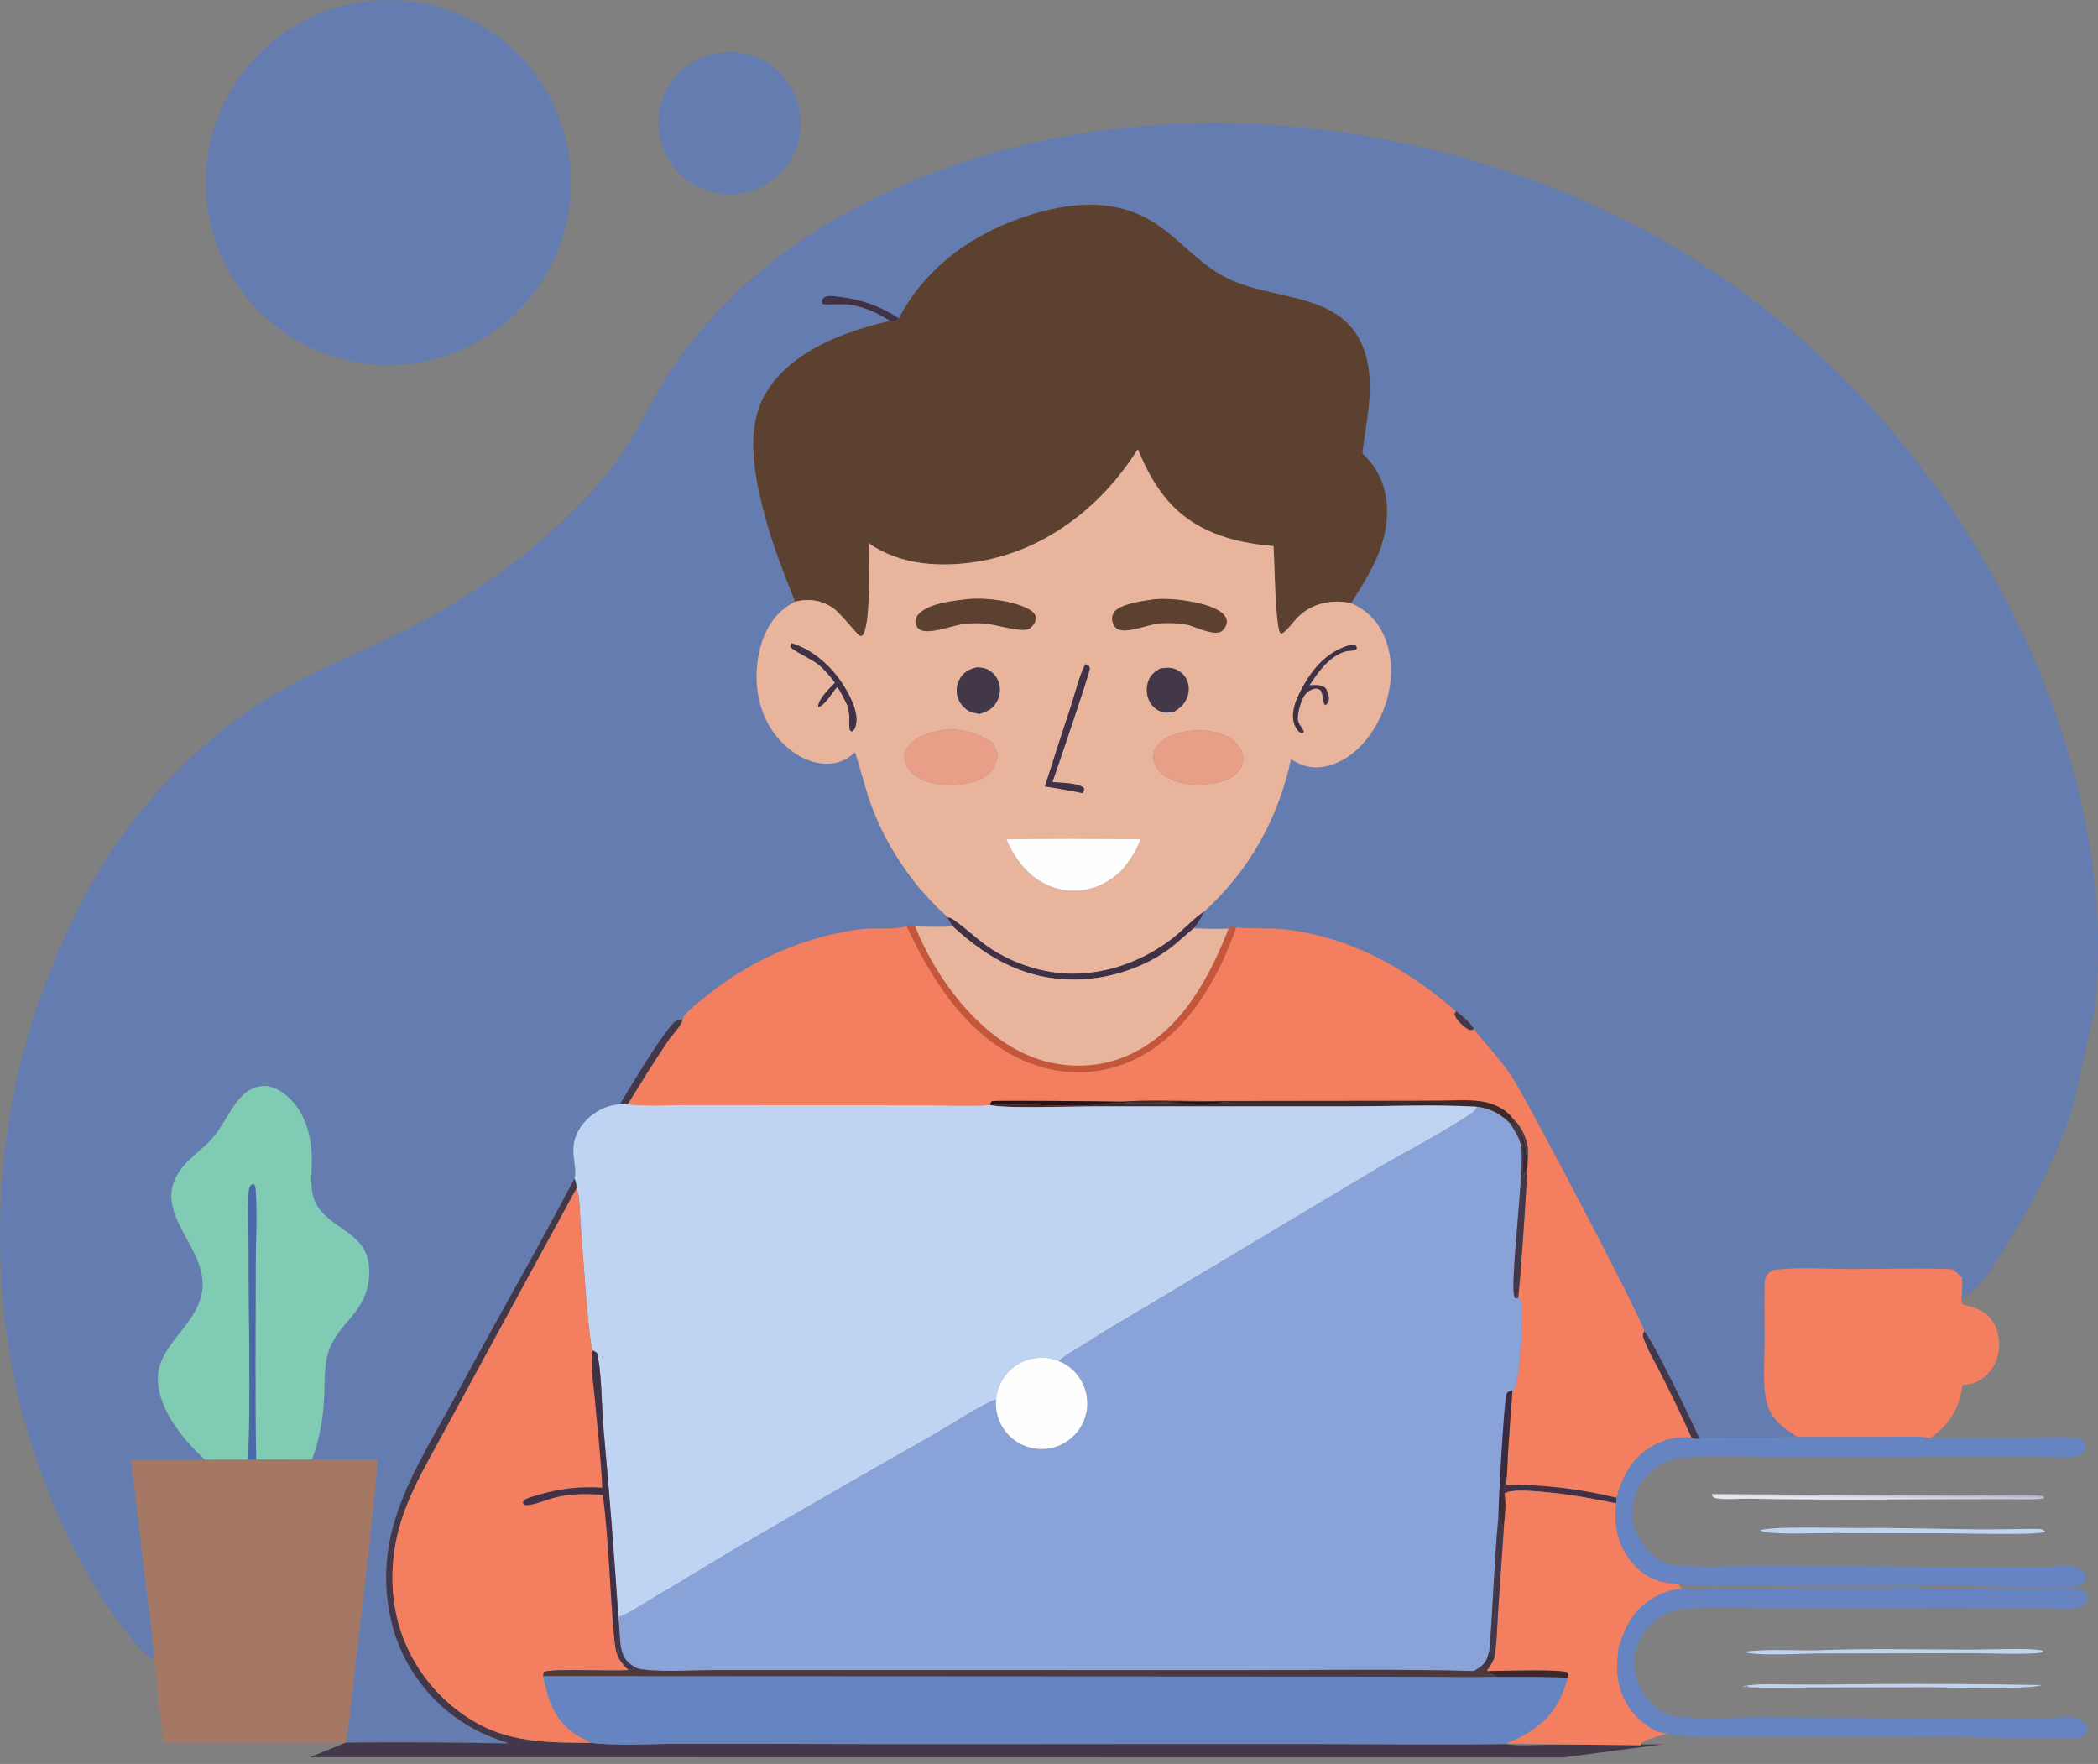 <svg width="314" height="264" viewBox="0 0 314 264" fill="none" xmlns="http://www.w3.org/2000/svg">
<rect x="0" y="0" width="314" height="264" fill="#808080" stroke="none"/>
<path d="M60.389 54.541C45.353 55.789 32.153 44.61 30.907 29.575C29.661 14.539 40.84 1.34 55.876 0.095C70.911 -1.15 84.108 10.028 85.354 25.062C86.6 40.096 75.423 53.294 60.389 54.541Z" fill="#647CAF"/>
<path d="M110.988 28.917C105.197 29.907 99.7 26.019 98.703 20.229C97.706 14.44 101.588 8.938 107.375 7.934C113.174 6.928 118.688 10.818 119.686 16.617C120.685 22.416 116.788 27.926 110.988 28.917Z" fill="#647CAF"/>
<path d="M125.677 44.438C128.881 44.811 131.825 45.832 134.508 47.643C138.572 39.883 145.798 34.802 154.059 32.196C159.762 30.397 165.988 29.716 171.462 32.585C175.741 34.828 178.723 38.914 182.994 41.292C190.243 45.328 201.306 43.224 204.313 52.867C205.83 57.733 204.466 62.936 203.885 67.839C206.287 70.103 207.489 72.866 207.58 76.165C207.73 81.582 205.001 85.877 202.203 90.27C204.72 91.412 206.362 93.1 207.355 95.687C208.782 99.405 208.287 103.643 206.65 107.206C205.241 110.272 202.807 113.198 199.558 114.38C197.849 115.001 196.085 115.07 194.418 114.287C194.001 114.092 193.609 113.868 193.219 113.625C191.254 122.608 186.995 130.263 180.171 136.466C179.75 137.387 179.332 138.169 178.655 138.939C180.392 139.024 182.131 139.039 183.868 138.985C183.935 138.933 183.994 138.869 184.069 138.829C184.431 138.633 184.621 138.679 184.979 138.766L185.023 138.776C185.096 138.785 185.169 138.796 185.243 138.804C187.639 139.087 190.077 138.813 192.47 139.11C202.356 140.339 210.469 144.981 217.915 151.337C218.898 152.057 219.981 152.971 220.634 154.009C220.676 154.078 220.717 154.147 220.759 154.215C221.247 154.998 221.978 155.719 222.574 156.425C223.939 158.043 225.368 159.713 226.501 161.507C228.731 165.041 245.973 197.78 246.079 199.259C247.24 200.279 253.318 212.868 254.345 215.327C255.799 214.992 257.735 215.199 259.245 215.194C262.511 215.211 265.777 215.171 269.041 215.074C268.019 214.437 267.022 213.797 266.169 212.936C265.423 212.184 264.778 211.232 264.497 210.201C263.727 207.373 264.096 203.918 264.104 201.009C264.112 198.144 264.05 195.268 264.104 192.403L264.104 192.378C264.117 191.688 264.128 191.064 264.678 190.569C264.983 190.294 265.295 190.107 265.712 190.054C269.324 189.597 273.336 189.932 276.987 189.937C282.039 189.943 287.167 189.734 292.207 189.978C292.738 190.345 293.19 190.786 293.658 191.228C293.695 192.308 293.668 193.333 293.557 194.407L293.814 194.043C293.996 194.017 294.11 194.01 294.29 193.932C296.067 193.163 298.036 189.897 299.055 188.321C303.754 181.057 307.653 173.719 310.298 165.447L313.42 151.563C315.153 137.21 312.872 122.462 308.309 108.812C297.482 76.421 273.59 48.071 242.932 32.818C212.982 17.917 175.675 13.659 143.701 24.434C126.088 30.37 109.932 40.496 99.773 56.405C97.805 59.487 96.263 62.809 94.35 65.921C90.641 71.955 85.506 77.076 80.126 81.63C74.058 86.766 67.016 91.196 59.884 94.702C54.719 97.241 49.404 99.424 44.302 102.101C30.506 109.338 18.715 121.878 11.803 135.809C8.884 141.623 6.447 147.666 4.517 153.878C-1.695 174.592 -1.587 197.734 5.385 218.233C8.477 227.326 13.035 236.751 18.945 244.342L19.011 244.428C19.997 245.694 21.424 247.528 22.84 248.265C22.91 248.302 22.982 248.334 23.052 248.369C22.869 244.458 22.235 240.505 21.763 236.617L19.632 218.506L30.685 218.5C27.553 215.623 23.765 211.095 23.619 206.61C23.432 200.886 30.374 198.1 30.321 192.125C30.265 185.694 21.598 180.513 27.978 173.938C29.271 172.606 30.817 171.515 32.01 170.089C34.152 167.527 35.594 162.576 39.532 162.537C40.984 162.522 42.477 163.498 43.46 164.498C45.94 167.021 46.743 170.701 46.646 174.123C46.57 176.786 46.257 179.387 48.243 181.491C51.221 184.648 55.422 185.096 55.25 190.658C55.068 196.571 50.457 197.888 49.085 202.527C48.493 204.532 48.611 206.717 48.525 208.783C48.386 212.125 47.859 215.341 46.676 218.473L56.518 218.458C55.771 227.324 54.714 236.215 53.663 245.056L53.568 245.855C52.977 250.828 52.535 255.868 51.757 260.813C59.892 260.727 68.028 260.77 76.163 260.941C74.419 260.36 72.718 259.708 71.085 258.856C65.314 255.783 60.98 250.568 59.016 244.333C57.545 239.488 57.397 234.337 58.586 229.416C60.351 222.17 64.522 215.757 68.01 209.256C73.91 198.264 80.169 187.443 85.965 176.401C86.574 174.261 84.709 171.9 86.914 168.652C87.965 167.103 89.789 165.819 91.633 165.455C92.028 165.377 92.42 165.289 92.814 165.204C94.73 162.009 98.07 156.442 100.285 153.683C100.877 152.946 101.189 152.684 102.148 152.573C102.175 152.416 102.237 152.267 102.329 152.136C103.055 151.092 104.472 150.113 105.45 149.292C111.995 143.882 119.895 140.369 128.295 139.132C130.588 138.776 133.181 139.207 135.405 138.707C135.5 138.685 135.596 138.66 135.692 138.637C136.206 138.491 136.446 138.433 136.962 138.655C138.811 138.68 140.738 138.804 142.578 138.631C142.296 138.214 142.054 137.762 141.8 137.328C141.495 136.871 140.807 136.349 140.405 135.936C139.162 134.659 137.926 133.387 136.835 131.975C133.858 128.123 131.483 123.899 129.96 119.265C129.237 117.065 128.709 114.804 127.977 112.608C127.504 112.99 127.025 113.389 126.484 113.671C124.905 114.492 123.027 114.449 121.366 113.917C118.629 113.04 116.172 110.648 114.854 108.137C112.976 104.561 112.772 100.078 113.983 96.254C114.851 93.514 116.395 91.379 118.986 90.056C117.129 85.426 115.35 80.848 114.143 75.996C112.776 70.498 111.567 63.796 114.703 58.676C118.51 52.46 126.466 49.592 133.19 48.023C131.155 46.703 128.659 45.595 126.2 45.538C125.192 45.515 124.044 45.667 123.061 45.475L123 45.021L123.011 44.996C123.189 44.613 123.245 44.49 123.707 44.368C124.286 44.213 125.088 44.369 125.677 44.438Z" fill="#647CAF"/>
<path d="M134.516 47.641C138.581 39.882 145.807 34.8 154.068 32.194C159.771 30.395 165.997 29.715 171.47 32.583C175.749 34.826 178.731 38.912 183.003 41.29C190.252 45.326 201.315 43.222 204.321 52.865C205.838 57.731 204.475 62.934 203.894 67.837C206.296 70.101 207.497 72.864 207.588 76.164C207.739 81.581 205.01 85.875 202.212 90.268C199.267 89.637 196.175 90.32 194.066 92.562C193.381 93.29 192.716 94.331 191.867 94.839L191.567 94.715C190.841 93.172 190.759 84.046 190.604 81.741C187.561 81.461 184.617 80.977 181.766 79.826C175.717 77.385 172.739 73.077 170.301 67.255C169.891 67.884 169.471 68.507 169.039 69.122C163.757 76.646 155.871 82.408 146.709 83.991C141.027 84.973 134.848 84.688 129.996 81.288C130.001 83.683 130.45 93.503 129.075 95.139C128.951 95.148 128.822 95.206 128.704 95.168C128.322 95.042 125.767 91.7 124.61 90.942C122.93 89.841 121.141 89.554 119.195 90.006L118.995 90.054C117.138 85.424 115.358 80.846 114.152 75.994C112.785 70.496 111.575 63.795 114.712 58.674C118.519 52.458 126.474 49.59 133.198 48.021L133.662 48.212C134.153 48.097 134.178 48.026 134.516 47.641Z" fill="#5D4130"/>
<path d="M133.19 48.022C131.155 46.702 128.66 45.594 126.2 45.537C125.192 45.514 124.044 45.666 123.061 45.474L123 45.02C123.187 44.617 123.236 44.492 123.708 44.367C124.286 44.212 125.088 44.368 125.678 44.437C128.881 44.81 131.825 45.831 134.508 47.642C134.17 48.026 134.145 48.097 133.654 48.213L133.19 48.022Z" fill="#413146"/>
<path d="M118.988 90.055L119.188 90.007C121.134 89.555 122.923 89.842 124.603 90.943C125.76 91.701 128.315 95.043 128.696 95.169C128.815 95.207 128.944 95.15 129.068 95.14C130.443 93.504 129.994 83.684 129.989 81.289C134.84 84.689 141.02 84.975 146.702 83.993C155.864 82.409 163.75 76.647 169.032 69.123C169.463 68.508 169.884 67.885 170.294 67.256C172.732 73.078 175.709 77.386 181.759 79.827C184.61 80.978 187.554 81.462 190.597 81.742C190.752 84.047 190.834 93.173 191.56 94.716L191.859 94.841C192.708 94.332 193.374 93.291 194.059 92.563C196.168 90.321 199.259 89.638 202.204 90.269C204.722 91.411 206.364 93.099 207.357 95.687C208.784 99.404 208.288 103.642 206.651 107.206C205.242 110.272 202.808 113.197 199.56 114.379C197.851 115.001 196.087 115.069 194.419 114.287C194.003 114.091 193.611 113.867 193.221 113.624C191.255 122.607 186.997 130.263 180.172 136.466C180.13 136.494 180.088 136.522 180.047 136.551C178.373 137.719 176.987 139.303 175.359 140.547C170.249 144.454 163.625 146.518 157.226 145.465C154.522 145.013 151.918 144.093 149.529 142.748C146.597 141.111 145.111 139.282 142.622 137.612C142.342 137.425 142.146 137.338 141.801 137.327C141.497 136.87 140.808 136.349 140.406 135.936C139.164 134.659 137.927 133.387 136.836 131.975C133.859 128.123 131.484 123.898 129.962 119.265C129.239 117.065 128.711 114.804 127.978 112.608C127.505 112.989 127.027 113.389 126.485 113.671C124.906 114.491 123.028 114.449 121.367 113.917C118.63 113.04 116.174 110.647 114.855 108.136C112.978 104.56 112.774 100.077 113.985 96.253C114.853 93.513 116.397 91.379 118.988 90.055ZM144.243 89.746C142.285 89.959 138.668 90.427 137.358 92.071C137.091 92.405 136.953 92.887 137.05 93.317C137.152 93.76 137.306 93.971 137.686 94.225C138.891 95.031 142.628 93.608 144.022 93.412C145.201 93.243 146.397 93.218 147.582 93.337C149.064 93.464 153.208 94.808 154.166 94.004C154.675 93.578 154.997 93.125 155.048 92.447C154.891 91.866 154.618 91.577 154.111 91.273C151.771 89.869 146.916 89.333 144.243 89.746ZM172.495 89.74C171.065 89.925 167.475 90.422 166.681 91.719C166.406 92.169 166.383 92.924 166.614 93.396C166.815 93.807 167.093 94.118 167.544 94.256C168.986 94.696 171.826 93.477 173.423 93.318C174.916 93.169 176.38 93.266 177.854 93.534C178.993 93.874 181.667 95.128 182.732 94.539C183.094 94.338 183.502 93.732 183.582 93.329C183.67 92.88 183.583 92.564 183.321 92.195C182.135 90.531 177.748 89.881 175.838 89.724C174.767 89.635 173.559 89.584 172.495 89.74ZM118.452 96.261L118.292 96.794C118.667 97.383 121.561 98.704 122.43 99.403C123.399 100.185 124.225 101.198 124.98 102.182C124.166 103.027 122.436 104.615 122.451 105.834C123.512 105.581 124.551 103.574 125.331 102.789C125.905 103.692 126.376 104.581 126.809 105.56C127.374 107.226 126.946 108.374 127.19 109.21C127.229 109.343 127.388 109.403 127.488 109.5C127.864 109.278 127.955 109.014 128.074 108.593C128.607 106.704 127.174 104.021 126.175 102.459C124.413 99.702 121.631 97.211 118.452 96.261ZM202.357 96.459C199.158 97.274 197.014 99.361 195.358 102.145C194.378 103.792 193.151 106.106 193.62 108.068C193.75 108.608 194.065 109.255 194.526 109.591C194.66 109.689 194.762 109.703 194.911 109.74L195.143 109.557C195.015 109.206 194.852 108.974 194.642 108.673C194.187 108.022 194.158 107.531 194.286 106.756C194.385 106.154 194.585 105.557 194.761 104.974C195.179 104.038 195.593 103.359 196.661 103.092C197.103 102.981 197.219 103.071 197.6 103.266C198.084 103.903 197.953 105.243 198.345 105.545C198.677 105.281 198.782 105.208 198.862 104.761C198.957 104.222 198.658 103.562 198.459 103.078C197.849 102.478 197.22 102.545 196.43 102.551C196.279 102.553 196.128 102.555 195.978 102.558C197.284 100.574 198.932 98.205 201.352 97.504C201.681 97.409 202.077 97.405 202.416 97.37C202.712 97.34 202.818 97.31 203.047 97.124C203.024 96.754 203.038 96.758 202.774 96.499L202.357 96.459ZM162.445 99.4C161.497 101.246 161.001 103.483 160.355 105.463C159.01 109.533 157.689 113.612 156.392 117.698C158.281 118.02 160.189 118.301 162.061 118.711C162.243 118.312 162.309 118.285 162.187 117.873C161.016 117.137 158.9 117.183 157.511 117.057C158.15 115.247 163.104 100.705 163.108 100.038C163.109 99.913 163.011 99.809 162.962 99.695L162.445 99.4ZM146.264 99.881C145.173 100.111 144.384 100.499 143.752 101.457C143.255 102.224 143.081 103.157 143.268 104.053C143.462 104.993 144.09 105.865 144.917 106.353C145.414 106.645 146.037 106.74 146.596 106.853C147.816 106.483 148.663 106.069 149.257 104.886C149.728 103.96 149.78 102.877 149.399 101.91C149.084 101.123 148.39 100.417 147.597 100.108C147.182 99.947 146.703 99.921 146.264 99.881ZM173.654 100.054C172.687 100.61 172.029 101.181 171.756 102.303C171.51 103.316 171.646 104.395 172.222 105.276C172.672 105.959 173.371 106.438 174.171 106.611C174.672 106.719 175.174 106.621 175.67 106.535C176.743 105.887 177.496 105.207 177.802 103.944C178.011 103.078 177.899 102.147 177.415 101.389C176.949 100.658 176.129 100.116 175.272 99.983C174.741 99.901 174.183 99.991 173.654 100.054ZM141.529 109.221C139.602 109.487 137.294 109.999 136.013 111.591C135.537 112.182 135.293 112.899 135.394 113.658C135.531 114.679 136.242 115.522 137.051 116.109C138.887 117.439 141.179 117.542 143.36 117.466C145.229 117.183 147.197 116.87 148.425 115.268C148.961 114.569 149.152 113.807 149.339 112.962C149.077 112.342 148.832 111.716 148.499 111.129C146.171 109.678 144.262 109.076 141.529 109.221ZM178.102 109.386C176.39 109.644 174.371 110.118 173.248 111.551C172.773 112.159 172.528 112.914 172.643 113.683C172.8 114.725 173.525 115.568 174.37 116.148C176.042 117.295 178.458 117.613 180.453 117.391C182.22 117.209 184.2 116.881 185.384 115.406C185.915 114.744 186.162 113.923 186.014 113.08C185.83 112.037 185.103 111.183 184.245 110.606C182.522 109.448 180.143 109.106 178.102 109.386ZM150.598 125.609C152.028 128.829 154.074 131.507 157.497 132.762C159.946 133.633 162.643 133.477 164.975 132.33C166.005 131.808 166.953 131.137 167.788 130.339C169.093 128.851 169.989 127.445 170.715 125.6C164.022 125.531 157.29 125.475 150.598 125.609Z" fill="#E9B49C"/>
<path d="M147.586 93.337C146.401 93.217 145.206 93.242 144.027 93.411C142.633 93.607 138.896 95.03 137.691 94.225C137.31 93.971 137.156 93.76 137.055 93.316C136.957 92.886 137.096 92.404 137.363 92.07C138.673 90.427 142.289 89.958 144.248 89.745C146.921 89.332 151.775 89.868 154.115 91.272C154.623 91.577 154.895 91.866 155.053 92.446C155.001 93.125 154.679 93.577 154.171 94.004C153.213 94.807 149.068 93.464 147.586 93.337Z" fill="#5D4130"/>
<path d="M177.851 93.534C176.376 93.265 174.913 93.168 173.419 93.317C171.823 93.476 168.983 94.695 167.541 94.255C167.09 94.118 166.812 93.806 166.611 93.395C166.38 92.923 166.403 92.168 166.678 91.718C167.471 90.422 171.062 89.925 172.492 89.739C173.556 89.583 174.764 89.634 175.835 89.723C177.745 89.88 182.132 90.53 183.318 92.194C183.58 92.563 183.667 92.879 183.578 93.328C183.499 93.732 183.091 94.337 182.729 94.538C181.664 95.127 178.989 93.873 177.851 93.534Z" fill="#5D4130"/>
<path d="M124.977 102.183C124.222 101.199 123.397 100.186 122.427 99.405C121.558 98.705 118.664 97.384 118.289 96.795L118.449 96.262C121.628 97.212 124.41 99.703 126.172 102.46C127.171 104.022 128.604 106.705 128.071 108.594C127.952 109.015 127.862 109.279 127.485 109.501C127.386 109.404 127.226 109.344 127.187 109.211C126.943 108.375 127.371 107.227 126.806 105.561C126.373 104.582 125.902 103.693 125.328 102.79C124.548 103.575 123.509 105.582 122.448 105.835C122.433 104.616 124.163 103.028 124.977 102.183Z" fill="#413146"/>
<path d="M194.768 104.973C194.591 105.556 194.391 106.153 194.293 106.755C194.165 107.529 194.194 108.021 194.648 108.672C194.858 108.973 195.021 109.204 195.149 109.555L194.917 109.739C194.769 109.701 194.666 109.688 194.532 109.59C194.071 109.254 193.756 108.607 193.627 108.066C193.157 106.104 194.385 103.791 195.364 102.144C197.021 99.359 199.165 97.272 202.364 96.457L202.781 96.498C203.044 96.757 203.031 96.752 203.053 97.123C202.824 97.308 202.719 97.339 202.422 97.368C202.084 97.403 201.688 97.407 201.359 97.502C198.939 98.204 197.291 100.573 195.984 102.557C196.135 102.553 196.286 102.551 196.437 102.55C197.227 102.544 197.855 102.476 198.466 103.077C198.665 103.561 198.964 104.221 198.868 104.76C198.789 105.206 198.683 105.279 198.351 105.544C197.96 105.241 198.091 103.901 197.606 103.264C197.226 103.069 197.11 102.979 196.668 103.09C195.6 103.358 195.186 104.036 194.768 104.973Z" fill="#413146"/>
<path d="M156.391 117.698C157.688 113.612 159.009 109.533 160.354 105.463C160.999 103.483 161.496 101.246 162.444 99.4L162.961 99.695C163.009 99.809 163.108 99.913 163.107 100.038C163.103 100.705 158.149 115.247 157.51 117.057C158.899 117.183 161.015 117.137 162.185 117.873C162.308 118.285 162.242 118.312 162.06 118.711C160.187 118.301 158.28 118.02 156.391 117.698Z" fill="#413146"/>
<path d="M146.589 106.851C146.03 106.738 145.407 106.643 144.91 106.351C144.083 105.864 143.455 104.991 143.261 104.051C143.074 103.156 143.248 102.223 143.745 101.456C144.377 100.497 145.166 100.109 146.257 99.879C146.696 99.92 147.176 99.945 147.59 100.106C148.383 100.415 149.078 101.121 149.392 101.909C149.773 102.875 149.721 103.958 149.25 104.884C148.656 106.067 147.81 106.482 146.589 106.851Z" fill="#433849"/>
<path d="M175.672 106.536C175.175 106.622 174.673 106.72 174.173 106.612C173.373 106.439 172.673 105.96 172.224 105.277C171.648 104.396 171.511 103.317 171.758 102.304C172.03 101.182 172.689 100.611 173.655 100.055C174.184 99.992 174.743 99.902 175.273 99.984C176.131 100.117 176.951 100.659 177.417 101.39C177.901 102.148 178.013 103.079 177.803 103.945C177.498 105.208 176.744 105.888 175.672 106.536Z" fill="#433849"/>
<path d="M143.363 117.466C141.183 117.541 138.89 117.439 137.054 116.108C136.245 115.522 135.534 114.678 135.398 113.658C135.296 112.898 135.54 112.182 136.016 111.591C137.297 109.999 139.606 109.487 141.532 109.22C144.265 109.075 146.174 109.677 148.502 111.129C148.835 111.716 149.08 112.341 149.342 112.962C149.156 113.807 148.964 114.568 148.429 115.267C147.2 116.869 145.232 117.183 143.363 117.466Z" fill="#E99E87"/>
<path d="M180.463 117.391C178.467 117.613 176.051 117.294 174.38 116.147C173.534 115.568 172.81 114.725 172.653 113.683C172.538 112.913 172.783 112.158 173.258 111.551C174.381 110.118 176.4 109.644 178.112 109.385C180.153 109.106 182.532 109.447 184.255 110.606C185.113 111.182 185.84 112.037 186.024 113.079C186.172 113.922 185.925 114.743 185.394 115.406C184.21 116.881 182.23 117.209 180.463 117.391Z" fill="#E99E87"/>
<path d="M167.792 130.339C166.956 131.137 166.008 131.808 164.978 132.33C162.646 133.478 159.949 133.633 157.501 132.762C154.077 131.507 152.032 128.829 150.602 125.609C157.294 125.475 164.025 125.531 170.719 125.6C169.992 127.445 169.096 128.851 167.792 130.339Z" fill="#FEFEFE"/>
<path d="M141.805 137.326C142.149 137.337 142.346 137.424 142.625 137.612C145.115 139.281 146.601 141.111 149.533 142.748C151.921 144.092 154.526 145.012 157.23 145.464C163.629 146.517 170.252 144.453 175.363 140.546C176.99 139.302 178.376 137.718 180.05 136.55C180.092 136.521 180.134 136.493 180.176 136.465C179.755 137.386 179.337 138.168 178.66 138.937C177.388 139.969 176.208 141.133 174.887 142.102C171.202 144.805 166.297 146.394 161.753 146.584C154.036 146.906 148.1 143.731 142.583 138.629C142.301 138.213 142.058 137.761 141.805 137.326Z" fill="#413146"/>
<path d="M135.695 138.636C136.21 138.489 136.45 138.432 136.966 138.653C140.032 146.329 146.189 154.704 153.98 157.996C158.5 159.905 163.801 160.022 168.35 158.15C175.959 155.02 180.354 147.587 183.334 140.322C183.516 139.877 183.695 139.43 183.872 138.983C183.939 138.931 183.998 138.868 184.073 138.827C184.45 138.623 184.64 138.681 185.026 138.774C184.939 139.04 184.848 139.304 184.752 139.567C181.962 147.231 177.237 155.133 169.57 158.683C164.71 160.934 159.38 161.067 154.365 159.207C145.291 155.84 139.563 147.041 135.695 138.636Z" fill="#C5563A"/>
<path d="M142.585 138.629C148.102 143.73 154.038 146.905 161.755 146.583C166.299 146.394 171.204 144.805 174.889 142.102C176.21 141.133 177.39 139.969 178.662 138.937C180.398 139.022 182.137 139.038 183.875 138.983C183.699 139.431 183.519 139.877 183.337 140.322C180.357 147.587 175.963 155.02 168.353 158.151C163.804 160.022 158.503 159.905 153.984 157.996C146.192 154.704 140.035 146.329 136.969 138.654C138.818 138.678 140.745 138.803 142.585 138.629Z" fill="#E9B49C"/>
<path d="M102.154 152.572C102.181 152.415 102.243 152.266 102.335 152.136C103.061 151.091 104.477 150.113 105.456 149.291C112 143.881 119.901 140.368 128.301 139.132C130.594 138.776 133.187 139.207 135.41 138.706C135.506 138.684 135.602 138.66 135.697 138.637C139.565 147.043 145.293 155.841 154.367 159.208C159.382 161.068 164.712 160.935 169.572 158.685C177.239 155.134 181.964 147.232 184.754 139.568C184.85 139.306 184.941 139.041 185.028 138.776C185.102 138.785 185.175 138.795 185.248 138.804C187.645 139.087 190.083 138.813 192.476 139.11C202.362 140.339 210.475 144.981 217.921 151.337C217.81 151.57 217.657 151.71 217.755 151.972C218.031 152.707 219.117 153.747 219.84 154.09C220.165 154.244 220.333 154.126 220.64 154.009C220.682 154.077 220.723 154.146 220.765 154.214C221.253 154.997 221.984 155.718 222.579 156.424C223.945 158.042 225.374 159.712 226.506 161.506C228.737 165.041 245.979 197.78 246.085 199.259C245.873 199.736 245.851 199.874 246.03 200.368C246.681 202.161 247.742 203.922 248.604 205.631C250.189 208.772 251.774 211.957 253.179 215.183C250.61 214.885 248.091 215.704 246.065 217.288C243.76 219.091 242.738 221.417 241.95 224.17C236.425 222.825 231.051 222.204 225.367 222.196C225.617 220.751 225.598 219.165 225.692 217.698C225.883 214.504 226.11 211.312 226.374 208.122C226.5 208.069 226.486 208.092 226.584 207.952C227.52 206.612 228.045 196.722 227.713 195C227.63 194.568 227.514 194.546 227.172 194.305C227.438 193.719 228.768 173.811 228.686 172.138C228.602 170.417 227.621 168.47 226.349 167.328C226.165 167.017 225.912 166.799 225.64 166.562C224.523 165.589 223.041 165.03 221.588 164.826C219.583 164.543 217.331 164.732 215.304 164.736L203.018 164.756L180.145 164.784C176.014 164.793 171.767 164.599 167.652 164.879C165.943 164.824 148.826 164.668 148.502 164.808C148.419 164.844 148.366 164.927 148.298 164.987L148.2 165.379C145.098 165.627 141.796 165.42 138.671 165.421L119.504 165.415L102.467 165.403C99.667 165.396 96.709 165.587 93.938 165.293C95.913 162.111 97.88 158.885 99.983 155.788C100.592 154.891 101.981 153.565 102.154 152.572Z" fill="#F37E60"/>
<path d="M220.635 154.008C220.328 154.125 220.16 154.244 219.835 154.089C219.112 153.747 218.026 152.706 217.75 151.971C217.652 151.71 217.805 151.569 217.916 151.336C218.899 152.056 219.982 152.97 220.635 154.008Z" fill="#433849"/>
<path d="M92.812 165.201C94.729 162.006 98.069 156.439 100.284 153.68C100.875 152.944 101.187 152.681 102.147 152.57C101.974 153.563 100.585 154.889 99.976 155.786C97.873 158.883 95.906 162.109 93.93 165.291L92.812 165.201Z" fill="#433849"/>
<path d="M30.695 218.498C27.562 215.621 23.775 211.094 23.629 206.608C23.442 200.884 30.384 198.099 30.331 192.123C30.275 185.693 21.608 180.511 27.988 173.936C29.28 172.604 30.827 171.514 32.02 170.087C34.162 167.526 35.604 162.575 39.542 162.535C40.993 162.521 42.487 163.497 43.47 164.497C45.95 167.019 46.753 170.699 46.656 174.121C46.58 176.785 46.267 179.385 48.252 181.489C51.231 184.647 55.431 185.095 55.26 190.656C55.078 196.57 50.467 197.886 49.095 202.525C48.502 204.53 48.621 206.715 48.535 208.782C48.396 212.124 47.869 215.34 46.686 218.472L38.346 218.461C38.145 209.001 38.266 199.513 38.267 190.051C38.268 186.172 38.514 182.127 38.278 178.262C38.25 177.799 38.23 177.566 37.971 177.187L37.63 177.306C37.258 177.8 37.27 178.054 37.232 178.66C37.041 181.705 37.248 184.88 37.237 187.94C37.204 198.094 37.551 208.326 37.161 218.468C35.006 218.465 32.85 218.475 30.695 218.498Z" fill="#7FCBB4"/>
<path d="M148.188 165.378L148.285 164.986C148.353 164.926 148.407 164.843 148.49 164.807C148.814 164.667 165.93 164.823 167.64 164.878L167.836 164.897C173.273 165.376 178.896 164.447 184.306 165.087C179.738 165.318 175.053 165.055 170.473 165.071C168.71 165.078 166.884 165.016 165.135 165.235C161.181 165.729 156.884 165.389 152.895 165.347C151.457 165.333 149.857 165.208 148.434 165.418L148.188 165.378Z" fill="#2C1012"/>
<path d="M167.643 164.88C171.758 164.6 176.005 164.794 180.136 164.785L203.009 164.757L215.294 164.738C217.322 164.733 219.573 164.545 221.578 164.827C223.032 165.031 224.514 165.59 225.63 166.563C225.903 166.8 226.156 167.018 226.34 167.33C226.37 167.419 226.398 167.509 226.429 167.598C226.746 168.494 227.51 169.217 227.928 170.068C228.208 170.637 228.757 174.549 228.532 175.04C228.491 175.13 228.414 175.198 228.357 175.28C228.156 175.567 228.116 175.7 228.067 176.036C227.42 174.54 229.106 170.78 226.219 168.091L225.954 168.076C224.394 166.639 223.122 165.928 221.027 165.642C214.642 165.285 208.069 165.583 201.666 165.583L163.848 165.583C161.144 165.583 150.148 165.92 148.438 165.42C149.86 165.21 151.46 165.335 152.898 165.35C156.888 165.391 161.184 165.731 165.138 165.237C166.887 165.019 168.714 165.08 170.476 165.074C175.057 165.057 179.741 165.32 184.309 165.089C178.899 164.45 173.277 165.378 167.84 164.899L167.643 164.88Z" fill="#40282A"/>
<path d="M85.975 176.4C86.583 174.26 84.719 171.9 86.924 168.651C87.975 167.102 89.799 165.818 91.642 165.454C92.037 165.376 92.43 165.288 92.824 165.203L93.942 165.293C96.713 165.587 99.671 165.396 102.471 165.403L119.508 165.415L138.675 165.421C141.8 165.419 145.102 165.627 148.204 165.379L148.451 165.419C150.161 165.918 161.157 165.582 163.861 165.582L201.679 165.581C208.083 165.581 214.656 165.283 221.04 165.641C220.872 166.251 220.299 166.593 219.783 166.934C215.195 169.965 210.165 172.465 205.433 175.286L173.162 194.581C169.41 196.813 165.643 199.009 161.966 201.366C160.829 202.095 159.475 202.807 158.462 203.697C156.448 202.882 154.167 203.072 152.315 204.209C150.464 205.346 149.263 207.295 149.079 209.46C147.202 210.019 141.809 213.539 139.757 214.701C129.767 220.36 119.815 226.086 109.901 231.877C105.668 234.391 101.486 236.992 97.227 239.464C95.79 240.298 94.128 241.528 92.549 242.024C91.917 232.46 91.163 222.905 90.288 213.36C90.047 210.424 90.06 205.09 89.336 202.451L88.709 202.104C88.052 200.857 87.109 185.512 86.88 182.836C86.754 181.365 86.828 179.24 86.284 177.891C86.255 177.327 86.238 176.907 85.975 176.4Z" fill="#BFD4F3"/>
<path d="M221.037 165.641C223.133 165.927 224.405 166.638 225.965 168.075C226.656 169.153 227.452 170.315 227.671 171.6C228.242 174.935 225.742 193.444 226.745 194.287L227.173 194.304C227.515 194.545 227.631 194.568 227.715 194.999C228.046 196.722 227.521 206.612 226.585 207.952C226.488 208.091 226.501 208.069 226.375 208.122C225.958 208.231 225.681 208.2 225.49 208.633C225.104 209.509 224.269 225.033 224.27 226.977C223.627 233.61 223.477 240.298 222.923 246.941C222.675 248.169 222.417 248.934 221.34 249.648C221.102 249.803 220.86 249.953 220.615 250.097C208.89 249.784 197.129 249.973 185.399 249.969L123.855 249.959L106.626 249.961C104.177 249.961 97.347 250.351 95.267 249.655C94.868 249.415 94.449 249.174 94.101 248.862C92.766 247.662 92.848 245.765 92.714 244.113C92.676 243.415 92.621 242.719 92.547 242.024C94.125 241.528 95.787 240.298 97.224 239.464C101.483 236.992 105.665 234.391 109.898 231.877C119.812 226.086 129.764 220.361 139.754 214.701C141.807 213.539 147.199 210.019 149.076 209.46C148.779 212.962 151.183 216.119 154.637 216.765C158.092 217.41 161.474 215.333 162.46 211.96C163.447 208.587 161.717 205.015 158.459 203.697C159.472 202.807 160.826 202.095 161.963 201.366C165.64 199.009 169.407 196.813 173.16 194.581L205.43 175.286C210.162 172.465 215.192 169.965 219.781 166.934C220.297 166.593 220.869 166.251 221.037 165.641Z" fill="#89A2D8"/>
<path d="M226.354 167.328C227.626 168.469 228.607 170.416 228.691 172.138C228.773 173.81 227.443 193.719 227.177 194.305L226.749 194.287C225.746 193.445 228.245 174.935 227.675 171.6C227.456 170.315 226.66 169.153 225.969 168.075L226.233 168.09C229.12 170.779 227.434 174.539 228.081 176.035C228.13 175.698 228.171 175.565 228.371 175.278C228.428 175.197 228.505 175.128 228.547 175.038C228.771 174.548 228.223 170.636 227.943 170.067C227.524 169.216 226.76 168.492 226.444 167.597C226.412 167.508 226.384 167.418 226.354 167.328Z" fill="#433849"/>
<path d="M86.274 177.859C86.246 177.31 86.225 176.896 85.967 176.398C80.17 187.441 73.912 198.261 68.012 209.254C64.523 215.754 60.353 222.168 58.587 229.414C57.398 234.335 57.547 239.485 59.017 244.33C60.982 250.566 65.316 255.781 71.086 258.854C72.719 259.706 74.42 260.357 76.165 260.939C68.03 260.767 59.894 260.724 51.758 260.81L46.359 262.994L233.98 263.02L248.819 261.074L231.985 261.121C229.888 261.116 227.361 261.365 225.305 261.015C215.112 261.128 204.905 261.006 194.711 261.011L131.468 261.022L102.303 260.965C98.294 260.957 92.256 261.333 88.489 260.835C82.698 260.815 76.898 260.88 71.666 258.043C65.901 254.912 61.613 249.623 59.74 243.336C58.386 238.638 58.439 233.489 59.72 228.783C61.067 223.834 63.509 219.738 65.92 215.289L72.268 203.61L86.275 177.889L86.274 177.859Z" fill="#433849"/>
<path d="M37.151 218.469C37.541 208.327 37.194 198.094 37.227 187.941C37.237 184.88 37.031 181.705 37.221 178.661C37.259 178.055 37.248 177.8 37.62 177.306L37.961 177.188C38.22 177.566 38.24 177.799 38.268 178.262C38.503 182.128 38.258 186.172 38.257 190.052C38.256 199.513 38.135 209.002 38.336 218.461L37.151 218.469Z" fill="#4A68AB"/>
<path d="M88.481 260.837C82.691 260.816 76.89 260.881 71.659 258.044C65.894 254.913 61.605 249.625 59.733 243.338C58.378 238.639 58.432 233.49 59.713 228.784C61.059 223.835 63.502 219.739 65.913 215.29L72.261 203.611L86.268 177.891C86.812 179.24 86.738 181.365 86.864 182.836C87.093 185.512 88.036 200.857 88.693 202.104C88.277 204.176 88.816 206.937 88.998 209.061C89.385 213.583 89.94 218.14 90.141 222.67C86.684 222.443 83.701 222.791 80.399 223.787C79.711 223.994 79.048 224.123 78.442 224.532L78.258 224.847L78.409 225.205C79.258 225.504 81.642 224.519 82.614 224.242C85.148 223.52 87.631 223.502 90.236 223.747C91.151 230.953 91.257 238.316 91.969 245.554C92.176 247.639 92.543 248.502 94.065 249.952C91.896 250.188 82.507 249.66 81.375 250.245C81.341 250.458 81.298 250.662 81.299 250.878C82.017 254.375 82.972 257.414 86.091 259.529C86.852 260.045 87.706 260.362 88.481 260.837Z" fill="#F37E60"/>
<path d="M293.665 191.226C293.702 192.306 293.674 193.331 293.564 194.406L293.657 195.117C294.165 195.429 294.777 195.468 295.336 195.656C297.227 196.293 298.54 197.612 299.011 199.566C299.431 201.31 299.219 203.139 298.244 204.665C297.516 205.805 296.277 206.849 294.93 207.134C294.538 207.217 294.131 207.267 293.732 207.299C293.244 210.636 291.93 212.991 289.196 215.001L288.929 215.194C286.487 214.938 283.936 215.062 281.479 215.063L269.048 215.073C268.026 214.436 267.028 213.795 266.176 212.935C265.429 212.182 264.785 211.231 264.504 210.199C263.734 207.371 264.103 203.917 264.111 201.008C264.119 198.142 264.057 195.267 264.111 192.402C264.123 191.703 264.128 191.069 264.685 190.568C264.99 190.293 265.302 190.105 265.718 190.052C269.331 189.596 273.343 189.931 276.994 189.935C282.046 189.942 287.174 189.733 292.214 189.977C292.745 190.343 293.197 190.785 293.665 191.226Z" fill="#F37E60"/>
<path d="M253.168 215.182C251.763 211.956 250.177 208.771 248.593 205.63C247.73 203.921 246.669 202.16 246.019 200.367C245.84 199.874 245.862 199.735 246.074 199.258C247.235 200.278 253.313 212.867 254.34 215.325C253.862 215.391 253.585 215.42 253.168 215.182Z" fill="#433849"/>
<path d="M90.149 222.671C89.948 218.141 89.393 213.584 89.006 209.062C88.824 206.938 88.285 204.177 88.701 202.105L89.328 202.452C90.052 205.091 90.039 210.425 90.28 213.361C91.155 222.906 91.909 232.461 92.542 242.025C92.616 242.72 92.671 243.416 92.709 244.114C92.564 244.699 92.373 245.207 92.587 245.797L92.397 246.111L92.246 245.515L91.977 245.555C91.265 238.317 91.159 230.954 90.243 223.748C87.639 223.503 85.156 223.521 82.622 224.243C81.65 224.521 79.266 225.506 78.417 225.206L78.266 224.848L78.45 224.533C79.055 224.124 79.719 223.995 80.406 223.788C83.709 222.792 86.692 222.444 90.149 222.671Z" fill="#413146"/>
<path d="M149.072 209.46C149.256 207.295 150.457 205.346 152.308 204.209C154.16 203.072 156.441 202.882 158.455 203.697C161.713 205.015 163.442 208.587 162.456 211.96C161.469 215.333 158.088 217.41 154.633 216.765C151.178 216.119 148.774 212.961 149.072 209.46Z" fill="#FEFEFE"/>
<path d="M224.266 226.976C224.265 225.032 225.1 209.508 225.486 208.632C225.677 208.199 225.954 208.23 226.371 208.121C226.107 211.31 225.88 214.503 225.69 217.697C225.595 219.163 225.615 220.75 225.364 222.194C225.095 222.663 225.043 222.883 225.039 223.424L225.194 223.539C225.492 225.223 225.187 227.169 225.056 228.87C224.873 228.224 224.545 227.586 224.266 226.976Z" fill="url(#paint0_linear_3001_8718)"/>
<path d="M241.939 224.168C242.727 221.416 243.75 219.089 246.054 217.287C248.08 215.702 250.599 214.883 253.169 215.181C253.586 215.419 253.863 215.39 254.34 215.324C255.794 214.989 257.73 215.197 259.24 215.192C262.506 215.208 265.772 215.168 269.036 215.072L281.467 215.062C283.924 215.061 286.475 214.937 288.917 215.193C293.769 215.225 298.622 215.214 303.474 215.157C305.783 215.143 308.226 214.971 310.52 215.198C310.938 215.24 311.421 215.275 311.727 215.598C312.011 215.898 312.191 216.279 312.133 216.699C312.073 217.144 311.815 217.448 311.46 217.698C311.087 217.96 310.498 218.084 310.051 218.118C308.698 218.219 307.26 218.061 305.897 218.055L296.579 218.059L264.85 218.102C261.512 218.098 252.51 217.64 249.897 218.554C247.306 219.459 245.259 221.768 244.535 224.392C243.942 226.542 244.365 228.619 245.5 230.517C246.395 232.015 248.071 233.692 249.827 234.1C252.662 234.758 259.798 234.377 263.091 234.377L296.255 234.522L306.126 234.514C307.324 234.504 308.706 234.269 309.882 234.402C310.605 234.483 311.465 234.817 311.893 235.441C312.164 235.835 312.19 236.074 312.146 236.538C311.872 237.023 311.539 237.255 311.011 237.403C309.168 237.92 299.011 237.385 296.112 237.432C291.965 237.051 287.622 237.296 283.455 237.302L262.105 237.289C257.329 237.287 252.477 237.604 247.791 236.56C246.247 235.789 244.888 234.726 243.847 233.345C242.027 230.931 241.458 227.953 241.884 225.001L241.939 224.168Z" fill="#6683C2"/>
<path d="M19.633 218.503L30.686 218.497C32.841 218.474 34.997 218.464 37.153 218.467L38.338 218.459L46.677 218.47L56.519 218.455C55.749 227.589 54.651 236.749 53.569 245.853C52.978 250.826 52.536 255.865 51.758 260.81L24.55 260.823C23.893 256.7 23.586 252.509 23.053 248.366C22.87 244.456 22.236 240.502 21.764 236.614L19.633 218.503Z" fill="#A57866"/>
<path d="M225.186 223.54L225.031 223.425C225.036 222.884 225.088 222.664 225.357 222.195C231.041 222.204 236.415 222.825 241.94 224.17L241.885 225.003C238.611 224.366 235.331 223.709 232.007 223.392C230.582 223.256 226.151 222.74 225.186 223.54Z" fill="#413146"/>
<path d="M225.194 223.538C226.159 222.739 230.59 223.255 232.015 223.391C235.339 223.708 238.619 224.365 241.893 225.002C241.467 227.953 242.036 230.931 243.856 233.345C244.897 234.727 246.622 236.842 251.225 237.113C251.766 238.196 254.218 239.258 249.311 239.279C261.881 240.021 248.58 239.279 248.517 240.091C248.482 240.548 246.244 240.855 246.351 241.298C246.725 241.583 245.229 241.524 245.707 241.525L244.587 242.655C244.998 244.964 243.929 247.132 243.373 251.083C243.068 253.257 247.416 257.689 250.683 258.772C250.156 259.699 245.501 260.166 245.539 261.209C242.636 261.2 228.333 260.972 225.43 260.929C226.248 260.529 227.102 260.221 227.901 259.782C231.74 257.672 233.456 255.259 234.644 251.083C234.726 250.732 234.717 250.669 234.612 250.322C233.637 249.772 224.36 250.103 222.714 250.095L222.547 250.014C223.006 249.382 223.386 248.836 223.656 248.094C224.046 245.898 224.059 243.524 224.208 241.298L225.056 228.87C225.188 227.169 225.492 225.223 225.194 223.538Z" fill="#F37E60"/>
<path d="M305.915 224.269C304.331 224.476 302.632 224.372 301.033 224.373L292.586 224.379C282.263 224.404 271.991 224.525 261.663 224.302C260.472 224.277 257.53 224.554 256.544 224.148C256.307 224.051 256.276 223.826 256.172 223.609L293.899 223.848C296.018 223.857 304.532 223.554 305.882 223.936L305.915 224.269Z" fill="url(#paint1_linear_3001_8718)"/>
<path d="M222.922 246.941C223.476 240.298 223.626 233.61 224.268 226.977C224.547 227.587 224.876 228.225 225.059 228.871L224.21 241.299C224.061 243.525 224.048 245.899 223.658 248.096L222.922 246.941Z" fill="#433849"/>
<path d="M291.468 229.478L274.01 229.447C271.341 229.444 268.616 229.59 265.956 229.46C265.145 229.42 264.111 229.383 263.383 229.02C265.646 228.379 275.294 228.705 278.378 228.698C284.138 228.628 289.892 228.833 295.651 228.892C298.705 228.923 301.751 228.828 304.802 228.822C305.352 228.821 305.751 228.855 306.155 229.251C305.349 229.796 293.397 229.48 291.468 229.478Z" fill="#BFD4F3"/>
<path d="M92.709 244.113C92.843 245.765 92.761 247.662 94.096 248.862C94.444 249.174 94.863 249.415 95.262 249.655C94.867 249.747 94.455 249.82 94.073 249.953C92.551 248.503 92.184 247.64 91.977 245.554L92.246 245.514L92.397 246.11L92.587 245.796C92.373 245.206 92.564 244.698 92.709 244.113Z" fill="#433849"/>
<path d="M294.931 247.42L272.081 247.465C269.302 247.476 263.709 247.865 261.18 247.303L261.413 247.169L261.436 247.35L261.579 247.142C264.911 246.799 268.46 247.041 271.818 246.999C279.613 246.674 287.504 246.896 295.307 246.893C297.25 246.892 304.205 246.602 305.683 247.032L305.783 247.256C304.635 247.713 296.699 247.422 294.931 247.42Z" fill="#BFD4F3"/>
<path d="M220.6 250.097C220.846 249.953 221.088 249.803 221.326 249.648C222.402 248.934 222.66 248.169 222.908 246.941L223.644 248.096C223.374 248.837 222.994 249.383 222.536 250.015L222.703 250.096C223.18 250.528 223.532 250.778 224.138 251.001C218.386 251.077 212.619 250.961 206.866 250.946L175.556 250.929L81.297 250.878C81.296 250.662 81.339 250.458 81.374 250.245C82.505 249.66 91.894 250.188 94.063 249.952C94.446 249.819 94.858 249.747 95.252 249.655C97.332 250.351 104.163 249.961 106.611 249.961L123.84 249.959L185.384 249.969C197.114 249.973 208.875 249.784 220.6 250.097Z" fill="url(#paint2_linear_3001_8718)"/>
<path d="M222.719 250.095C224.365 250.103 233.642 249.773 234.617 250.322C234.722 250.669 234.731 250.732 234.648 251.084C231.151 251.001 227.652 250.973 224.154 251C223.548 250.777 223.196 250.528 222.719 250.095Z" fill="#40282A"/>
<path d="M81.297 250.879L175.556 250.93L206.866 250.947C212.619 250.962 218.386 251.077 224.138 251.002C227.636 250.975 231.135 251.002 234.632 251.085C233.445 255.261 231.728 257.674 227.89 259.784C227.091 260.223 226.237 260.531 225.419 260.931L225.296 261.017C215.103 261.13 204.896 261.008 194.702 261.013L131.459 261.024L102.294 260.967C98.285 260.959 92.247 261.335 88.48 260.837C87.704 260.362 86.85 260.046 86.089 259.53C82.971 257.415 82.015 254.376 81.297 250.879Z" fill="#6683C2"/>
<path d="M288.952 252.524L271.277 252.55C268.094 252.555 264.898 252.642 261.718 252.529L261.479 252.291L261.115 252.35L261.385 252.5L260.969 252.424L261.061 252.318C263.252 251.96 265.544 252.102 267.758 252.109C271.03 252.14 274.302 252.128 277.574 252.073C286.904 251.984 296.235 252.025 305.565 252.195C304.202 252.89 291.516 252.525 288.952 252.524Z" fill="#BFD4F3"/>
<path d="M242.205 246.793C242.993 244.041 244.015 241.714 246.32 239.912C248.346 238.327 250.864 237.508 253.434 237.806C253.851 238.044 254.129 238.015 254.606 237.949C256.059 237.614 257.996 237.822 259.506 237.817C262.772 237.833 266.038 237.793 269.302 237.697L281.733 237.687C284.19 237.686 286.741 237.562 289.183 237.818C294.035 237.85 298.888 237.839 303.74 237.782C306.049 237.768 308.492 237.596 310.785 237.823C311.203 237.865 311.686 237.9 311.992 238.223C312.277 238.523 312.457 238.904 312.399 239.324C312.338 239.769 312.081 240.073 311.725 240.323C311.353 240.585 310.763 240.709 310.317 240.743C308.964 240.844 307.525 240.686 306.163 240.68L296.844 240.684L265.116 240.727C261.777 240.723 252.776 240.265 250.163 241.179C247.571 242.084 245.525 244.393 244.801 247.017C244.208 249.167 244.631 251.244 245.765 253.142C246.661 254.64 248.337 256.317 250.092 256.725C252.927 257.383 260.063 257.002 263.357 257.002L296.521 257.147L306.392 257.139C307.589 257.129 308.971 256.894 310.147 257.027C310.871 257.108 311.731 257.442 312.159 258.066C312.429 258.46 312.456 258.699 312.411 259.163C312.138 259.648 311.804 259.88 311.276 260.028C309.434 260.545 299.277 260.01 296.377 260.057C292.231 259.676 287.887 259.921 283.72 259.927L262.37 259.914C257.594 259.912 252.743 260.229 248.056 259.185C246.513 258.414 245.154 257.351 244.112 255.97C242.293 253.556 241.724 250.578 242.15 247.626L242.205 246.793Z" fill="#6683C2"/>
<defs>
<linearGradient id="paint0_linear_3001_8718" x1="225.759" y1="218.415" x2="224.577" y2="218.289" gradientUnits="userSpaceOnUse">
<stop stop-color="#3E2E34"/>
<stop offset="1" stop-color="#3A2A46"/>
</linearGradient>
<linearGradient id="paint1_linear_3001_8718" x1="280.974" y1="223.397" x2="280.956" y2="224.376" gradientUnits="userSpaceOnUse">
<stop stop-color="#A9ADCC"/>
<stop offset="1" stop-color="#E9E7ED"/>
</linearGradient>
<linearGradient id="paint2_linear_3001_8718" x1="152.445" y1="250.56" x2="152.448" y2="247.335" gradientUnits="userSpaceOnUse">
<stop stop-color="#503A39"/>
<stop offset="1" stop-color="#34314D"/>
</linearGradient>
</defs>
</svg>
